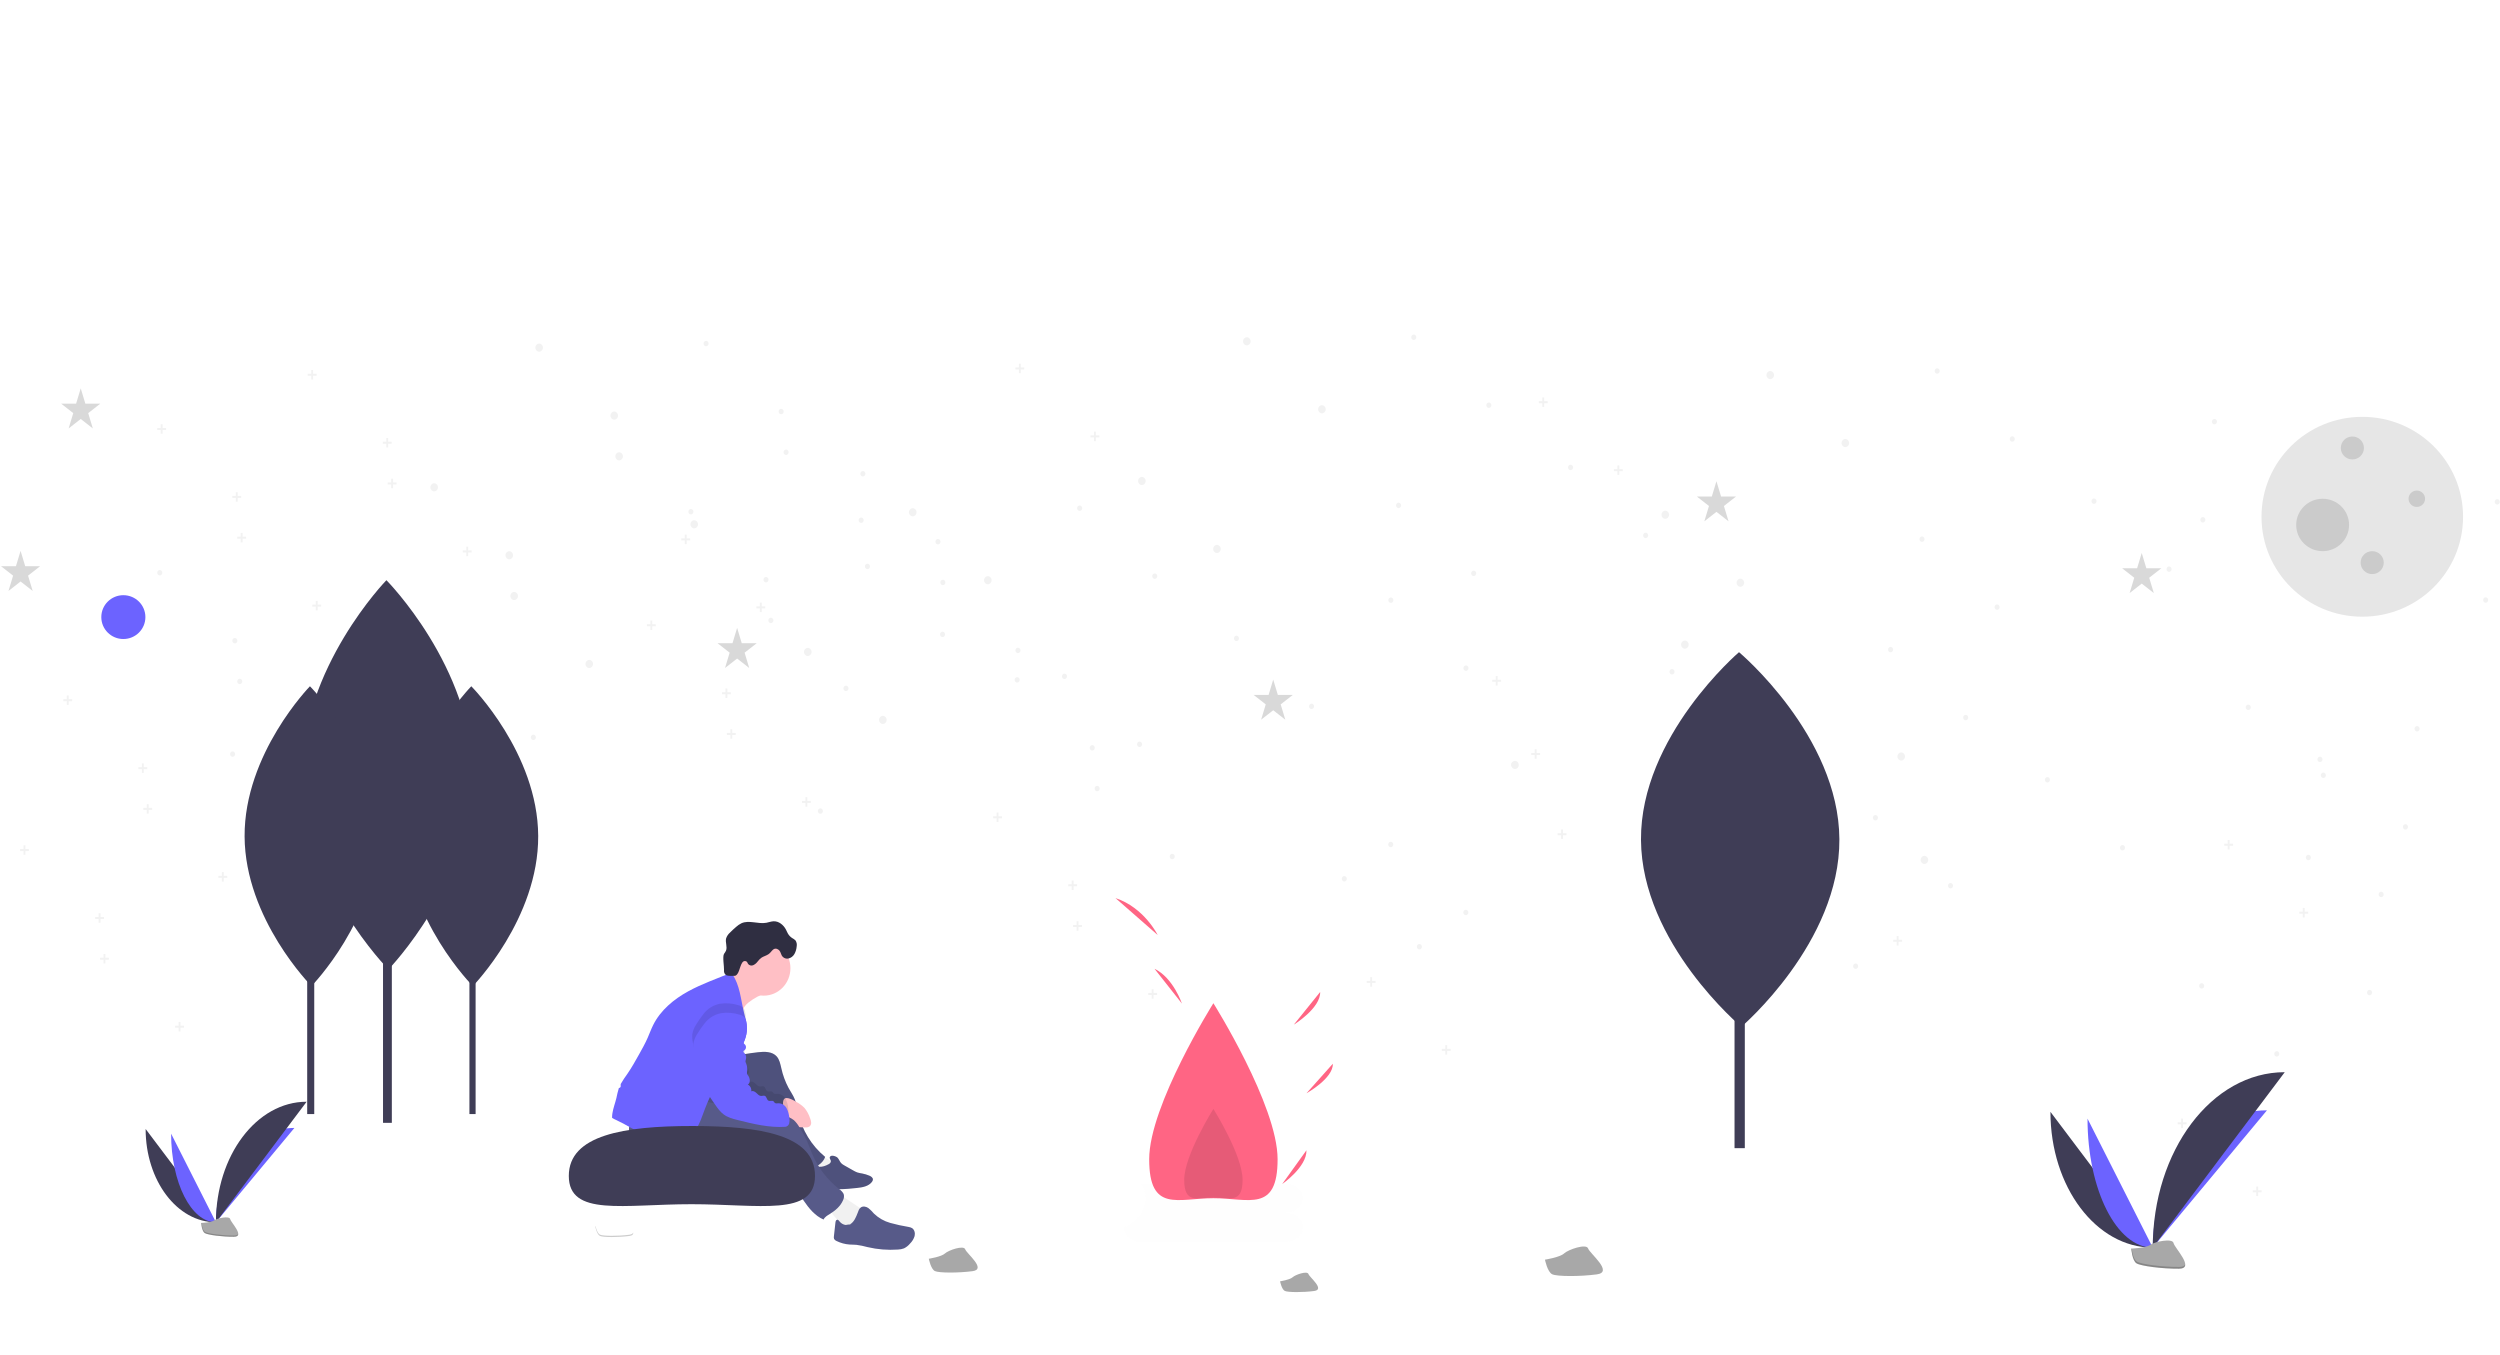 <svg width="2369" height="1284" viewBox="0 0 2369 1284" fill="none" xmlns="http://www.w3.org/2000/svg">
<g id="Frame 1">
<g id="starbig">
<path id="Star 1" d="M1206.5 644L1210.88 658.511H1225.05L1213.58 667.479L1217.96 681.989L1206.5 673.021L1195.04 681.989L1199.42 667.479L1187.95 658.511H1202.12L1206.5 644Z" fill="#D9D9D9"/>
<path id="Vector" d="M116.888 605.535C128.424 605.535 137.775 596.237 137.775 584.768C137.775 573.298 128.424 564 116.888 564C105.352 564 96 573.298 96 584.768C96 596.237 105.352 605.535 116.888 605.535Z" fill="#6C63FF"/>
<path id="Star 4" d="M2029.5 524L2033.88 538.511H2048.05L2036.58 547.479L2040.96 561.989L2029.5 553.021L2018.04 561.989L2022.42 547.479L2010.95 538.511H2025.12L2029.5 524Z" fill="#D9D9D9"/>
<path id="Star 2" d="M76.5 368L80.878 382.511H95.046L83.584 391.479L87.962 405.989L76.5 397.021L65.038 405.989L69.416 391.479L57.954 382.511H72.122L76.5 368Z" fill="#D9D9D9"/>
<path id="Star 3" d="M19.5 522L23.878 536.511H38.046L26.584 545.479L30.962 559.989L19.5 551.021L8.038 559.989L12.416 545.479L0.954 536.511H15.122L19.5 522Z" fill="#D9D9D9"/>
<path id="Star 5" d="M1626.5 456L1630.88 470.511H1645.05L1633.58 479.479L1637.96 493.989L1626.5 485.021L1615.04 493.989L1619.42 479.479L1607.95 470.511H1622.12L1626.5 456Z" fill="#D9D9D9"/>
<path id="Star 3_2" d="M698.5 595L702.878 609.511H717.046L705.584 618.479L709.962 632.989L698.5 624.021L687.038 632.989L691.416 618.479L679.954 609.511H694.122L698.5 595Z" fill="#D9D9D9"/>
</g>
<g id="shooting">
<path id="Vector_2" opacity="0.8" d="M899.923 546.255L932.893 507.657L965.864 469.058L984.476 447.269C985.506 446.063 983.917 444.182 982.887 445.388L949.917 483.986L916.946 522.585L898.334 544.374C897.304 545.58 898.893 547.461 899.923 546.255Z" fill="url(#paint0_linear_20_13)"/>
<path id="Vector_3" opacity="0.8" d="M1232.92 646.255L1265.89 607.657L1298.86 569.058L1317.48 547.269C1318.51 546.063 1316.92 544.182 1315.89 545.388L1282.92 583.986L1249.95 622.585L1231.33 644.374C1230.3 645.58 1231.89 647.461 1232.92 646.255Z" fill="url(#paint1_linear_20_13)"/>
<path id="Vector_4" opacity="0.8" d="M746.923 571.255L779.893 532.657L812.864 494.058L831.476 472.269C832.506 471.063 830.917 469.182 829.887 470.388L796.917 508.986L763.946 547.585L745.334 569.374C744.304 570.58 745.893 572.461 746.923 571.255Z" fill="url(#paint2_linear_20_13)"/>
</g>
<g id="fire">
<path id="Vector_5" opacity="0.1" d="M1218.03 1149.28C1222.43 1149.28 1226.65 1147.82 1229.76 1145.22C1232.87 1142.63 1234.62 1139.1 1234.62 1135.43C1234.62 1131.75 1232.87 1128.22 1229.76 1125.63C1226.65 1123.03 1222.43 1121.57 1218.03 1121.57H1081.59C1085.99 1128.92 1086.72 1137.43 1083.61 1145.22C1080.49 1153.02 1073.8 1159.47 1065 1163.14C1065 1166.82 1066.75 1170.34 1069.86 1172.94C1072.97 1175.54 1077.19 1177 1081.59 1177H1218.03C1222.43 1177 1226.65 1175.54 1229.76 1172.94C1232.87 1170.34 1234.62 1166.82 1234.62 1163.14C1234.62 1159.47 1232.87 1155.94 1229.76 1153.34C1226.65 1150.74 1222.43 1149.28 1218.03 1149.28Z" fill="#F2F2F2"/>
<path id="Vector_6" d="M1210.65 1098.47C1210.65 1149.49 1183.41 1135.43 1149.81 1135.43C1116.21 1135.43 1088.97 1149.49 1088.97 1098.47C1088.97 1047.44 1149.81 950.648 1149.81 950.648C1149.81 950.648 1210.65 1047.45 1210.65 1098.47Z" fill="#FF6584"/>
<path id="Vector_7" opacity="0.1" d="M1177.47 1117.99C1177.47 1141.19 1165.09 1134.79 1149.81 1134.79C1134.54 1134.79 1122.16 1141.19 1122.16 1117.99C1122.16 1094.8 1149.81 1050.8 1149.81 1050.8C1149.81 1050.8 1177.47 1094.8 1177.47 1117.99Z" fill="black"/>
<path id="Vector_8" d="M1226 971C1226 971 1251.5 955.35 1250.99 940L1226 971Z" fill="#FF6584"/>
<path id="Vector_9" d="M1097 886C1097 886 1084.32 860.052 1057 851L1097 886Z" fill="#FF6584"/>
<path id="Vector_10" d="M1120 951C1120 951 1111.76 926.534 1094 918L1120 951Z" fill="#FF6584"/>
<path id="Vector_11" d="M1215 1122C1215 1122 1238.46 1105.85 1237.99 1090L1215 1122Z" fill="#FF6584"/>
<path id="Vector_12" d="M1238 1036C1238 1036 1263.5 1021.86 1262.99 1008L1238 1036Z" fill="#FF6584"/>
</g>
<g id="MOON">
<path id="Vector_13" d="M2238.5 584.385C2291.24 584.385 2334 541.99 2334 489.693C2334 437.395 2291.24 395 2238.5 395C2185.76 395 2143 437.395 2143 489.693C2143 541.99 2185.76 584.385 2238.5 584.385Z" fill="#E6E6E6"/>
<path id="Vector_14" d="M2229.11 435.361C2235.16 435.361 2240.07 430.496 2240.07 424.494C2240.07 418.493 2235.16 413.628 2229.11 413.628C2223.05 413.628 2218.15 418.493 2218.15 424.494C2218.15 430.496 2223.05 435.361 2229.11 435.361Z" fill="#CBCBCB"/>
<path id="Vector_15" d="M2247.89 544.024C2253.95 544.024 2258.85 539.159 2258.85 533.158C2258.85 527.157 2253.95 522.292 2247.89 522.292C2241.84 522.292 2236.93 527.157 2236.93 533.158C2236.93 539.159 2241.84 544.024 2247.89 544.024Z" fill="#CBCBCB"/>
<path id="Vector_16" d="M2290.16 480.378C2294.49 480.378 2297.99 476.903 2297.99 472.617C2297.99 468.33 2294.49 464.855 2290.16 464.855C2285.84 464.855 2282.34 468.33 2282.34 472.617C2282.34 476.903 2285.84 480.378 2290.16 480.378Z" fill="#CBCBCB"/>
<path id="Vector_17" d="M2200.93 522.292C2214.76 522.292 2225.98 511.172 2225.98 497.454C2225.98 483.737 2214.76 472.617 2200.93 472.617C2187.09 472.617 2175.88 483.737 2175.88 497.454C2175.88 511.172 2187.09 522.292 2200.93 522.292Z" fill="#CBCBCB"/>
</g>
<g id="boy">
<path id="Vector_18" d="M717.94 944.346C714.836 945.978 711.885 947.901 709.126 950.092C706.355 952.3 704.233 955.255 702.997 958.629C701.444 954.889 700.175 951.031 699.202 947.09C697.014 940.016 694.425 933.08 691.448 926.318C696.334 924.403 700.57 921.062 703.636 916.704C709.63 922.843 715.794 929.247 718.777 937.39C719.29 938.793 720.786 940.289 721.133 941.545C721.624 943.323 719.25 943.605 717.94 944.346Z" fill="#FFBFC5"/>
<path id="Vector_19" d="M774.355 1094.03C780.904 1096.15 787.011 1099.52 792.365 1103.94C792.768 1104.2 793.06 1104.61 793.183 1105.08C793.319 1106.15 791.934 1106.58 790.929 1106.88C787.973 1107.75 786.084 1110.61 783.907 1112.85C781.73 1115.08 778.232 1116.84 775.692 1115.05C775.025 1114.53 774.443 1113.9 773.967 1113.18L763.238 1098.78C766.876 1096.68 770.701 1094.96 774.66 1093.62" fill="#F1F1F1"/>
<path id="Vector_20" d="M793.643 1097.02C795.063 1098.51 795.68 1100.66 797.074 1102.18C798.012 1103.1 799.082 1103.86 800.248 1104.44L808.457 1109.09C809.719 1109.86 811.047 1110.5 812.424 1111.02C813.971 1111.46 815.544 1111.8 817.135 1112.03C819.41 1112.47 821.636 1113.14 823.778 1114.05C825.387 1114.72 827.182 1115.89 827.174 1117.68C827.109 1118.56 826.762 1119.38 826.19 1120.03C822.953 1124.23 817.224 1125.16 812.047 1125.72C800.841 1126.94 789.373 1127.85 778.419 1125.14C776.28 1124.73 774.259 1123.83 772.508 1122.5C769.203 1119.69 768.545 1114.55 769.779 1110.32C770.128 1108.7 771.061 1107.28 772.389 1106.33C774.124 1105.31 776.286 1105.78 778.28 1105.62C780.401 1105.33 782.456 1104.65 784.354 1103.63C785.607 1103.05 787.049 1102.3 787.317 1100.77C787.566 1099.35 785.942 1097.93 786.284 1096.66C787.041 1093.84 792.334 1095.65 793.643 1097.02Z" fill="#575A89"/>
<path id="Vector_21" opacity="0.1" d="M793.643 1097.02C795.063 1098.51 795.68 1100.66 797.074 1102.18C798.012 1103.1 799.082 1103.86 800.248 1104.44L808.457 1109.09C809.719 1109.86 811.047 1110.5 812.424 1111.02C813.971 1111.46 815.544 1111.8 817.135 1112.03C819.41 1112.47 821.636 1113.14 823.778 1114.05C825.387 1114.72 827.182 1115.89 827.174 1117.68C827.109 1118.56 826.762 1119.38 826.19 1120.03C822.953 1124.23 817.224 1125.16 812.047 1125.72C800.841 1126.94 789.373 1127.85 778.419 1125.14C776.28 1124.73 774.259 1123.83 772.508 1122.5C769.203 1119.69 768.545 1114.55 769.779 1110.32C770.128 1108.7 771.061 1107.28 772.389 1106.33C774.124 1105.31 776.286 1105.78 778.28 1105.62C780.401 1105.33 782.456 1104.65 784.354 1103.63C785.607 1103.05 787.049 1102.3 787.317 1100.77C787.566 1099.35 785.942 1097.93 786.284 1096.66C787.041 1093.84 792.334 1095.65 793.643 1097.02Z" fill="black"/>
<path id="Vector_22" d="M812.689 1143.15C813.839 1143.93 814.988 1144.71 816.137 1145.49C817.194 1146.07 818.065 1146.95 818.643 1148.03C819.39 1149.84 818.379 1151.89 817.254 1153.48C813.88 1158.22 809.274 1161.89 803.964 1164.07C802.122 1164.86 800.177 1165.36 798.191 1165.55C797.737 1165.62 797.272 1165.56 796.849 1165.38C795.798 1164.81 795.949 1163.26 795.937 1162.04C795.9 1158.49 793.295 1155.61 790.954 1153C788.613 1150.4 786.226 1147.19 786.762 1143.68C787.248 1141.62 788.276 1139.73 789.734 1138.23C791.031 1136.55 792.553 1135.08 794.253 1133.84C796.688 1132.2 797.547 1133.09 799.839 1134.59C804.143 1137.41 808.426 1140.26 812.689 1143.15Z" fill="#F1F1F1"/>
<path id="Vector_23" d="M801.482 1160.44C802.42 1160.68 803.401 1160.69 804.344 1160.47C805.288 1160.25 806.169 1159.81 806.914 1159.18C808.394 1157.89 809.596 1156.3 810.441 1154.51C811.279 1152.92 812.009 1151.26 812.625 1149.57C813.346 1147.58 814.015 1145.38 815.713 1144.17C817.772 1142.71 820.673 1143.28 822.766 1144.69C824.74 1146.27 826.552 1148.06 828.175 1150.02C832.523 1154.19 837.794 1157.21 843.533 1158.81C849.246 1160.4 855.038 1161.67 860.883 1162.63C862.051 1162.79 863.182 1163.16 864.222 1163.73C866.571 1165.21 867.355 1168.5 866.701 1171.25C865.872 1173.96 864.384 1176.41 862.378 1178.37C860.799 1180.3 858.84 1181.86 856.632 1182.95C854.764 1183.65 852.798 1184.03 850.81 1184.08C841.184 1184.75 831.513 1183.98 822.107 1181.77C818.651 1180.8 815.135 1180.08 811.584 1179.61C809.419 1179.41 807.239 1179.47 805.071 1179.32C800.76 1179.02 796.545 1177.87 792.65 1175.95C791.701 1175.59 790.902 1174.91 790.385 1174.02C790.105 1173.2 790.047 1172.31 790.217 1171.46L791.655 1158.51C791.78 1157.38 792.145 1155.98 793.235 1155.8C794.272 1155.63 795.026 1156.73 795.678 1157.57C796.944 1159.13 798.678 1160.21 800.607 1160.65C802.536 1161.08 804.55 1160.84 806.333 1159.97" fill="#575A89"/>
<path id="Vector_24" d="M718.115 997.112C724.433 996.38 731.76 996.257 736.032 1001.1C738.651 1004.07 739.447 1008.23 740.353 1012.13C741.771 1018.68 744.075 1025 747.198 1030.89C749.208 1034.54 751.643 1037.96 753.185 1041.85C754.765 1045.83 755.347 1050.13 756.27 1054.33C759.974 1070.89 769.014 1085.68 781.922 1096.3C779.643 1102.68 773.052 1106.32 766.64 1107.95C765.281 1108.54 763.767 1108.65 762.343 1108.25C760.918 1107.85 759.666 1106.97 758.788 1105.75C755.787 1102.41 752.993 1098.89 750.422 1095.2C741.18 1082.51 731.797 1069.54 726.763 1054.55C724.996 1049.29 723.229 1043.15 718.259 1040.95C715.424 1039.7 712.183 1040.09 709.141 1040.62C702.343 1041.81 695.652 1043.57 689.139 1045.9C682.195 1048.39 674.245 1051.45 667.889 1047.64C664.086 1045.37 661.823 1041 660.988 1036.56C660.359 1032.07 660.353 1027.51 660.97 1023.03C661.012 1021 661.486 1019 662.358 1017.18C663.237 1015.82 664.365 1014.64 665.679 1013.72C671.355 1009.28 677.667 1005.79 684.389 1003.35C690.811 1001.02 697.713 1000.23 704.412 999.082C708.961 998.301 713.529 997.644 718.115 997.112Z" fill="#575A89"/>
<path id="Vector_25" opacity="0.1" d="M718.115 997.112C724.433 996.38 731.76 996.257 736.032 1001.1C738.651 1004.07 739.447 1008.23 740.353 1012.13C741.771 1018.68 744.075 1025 747.198 1030.89C749.208 1034.54 751.643 1037.96 753.185 1041.85C754.765 1045.83 755.347 1050.13 756.27 1054.33C759.974 1070.89 769.014 1085.68 781.922 1096.3C779.643 1102.68 773.052 1106.32 766.64 1107.95C765.281 1108.54 763.767 1108.65 762.343 1108.25C760.918 1107.85 759.666 1106.97 758.788 1105.75C755.787 1102.41 752.993 1098.89 750.422 1095.2C741.18 1082.51 731.797 1069.54 726.763 1054.55C724.996 1049.29 723.229 1043.15 718.259 1040.95C715.424 1039.7 712.183 1040.09 709.141 1040.62C702.343 1041.81 695.652 1043.57 689.139 1045.9C682.195 1048.39 674.245 1051.45 667.889 1047.64C664.086 1045.37 661.823 1041 660.988 1036.56C660.359 1032.07 660.353 1027.51 660.97 1023.03C661.012 1021 661.486 1019 662.358 1017.18C663.237 1015.82 664.365 1014.64 665.679 1013.72C671.355 1009.28 677.667 1005.79 684.389 1003.35C690.811 1001.02 697.713 1000.23 704.412 999.082C708.961 998.301 713.529 997.644 718.115 997.112Z" fill="black"/>
<path id="Vector_26" d="M754.281 1043.98C757.211 1045.5 759.903 1047.47 762.264 1049.81C764.701 1052.77 766.552 1056.18 767.713 1059.87C768.233 1061.1 768.552 1062.41 768.657 1063.74C768.704 1064.41 768.603 1065.09 768.361 1065.71C768.118 1066.33 767.742 1066.89 767.259 1067.34C766.089 1068.11 764.701 1068.46 763.317 1068.33C761.485 1068.35 759.653 1068.3 757.823 1068.19C756.711 1068.18 755.609 1067.96 754.571 1067.55C753.619 1067.05 752.761 1066.38 752.036 1065.58C748.816 1062.5 746.179 1058.84 744.257 1054.77C742.931 1051.76 740.748 1044.83 742.835 1041.7C744.986 1038.47 752.007 1042.65 754.281 1043.98Z" fill="#FFBFC5"/>
<path id="Vector_27" d="M665.705 1042.9C675.048 1045.98 684.994 1046.34 694.763 1047.27C711.194 1048.85 727.425 1052.15 743.205 1057.12C746.5 1057.95 749.604 1059.44 752.338 1061.5C754.45 1063.51 756.238 1065.85 757.637 1068.43C760.204 1072.46 762.528 1076.64 764.598 1080.95C766.372 1084.86 767.725 1088.94 769.376 1092.9C774.923 1106.15 783.694 1117.71 794.845 1126.46C796.882 1128.06 799.151 1129.79 799.675 1132.37C799.91 1134.03 799.647 1135.72 798.921 1137.22C796.512 1142.99 791.511 1147.19 786.266 1150.41C784.009 1151.79 781.528 1153.19 780.418 1155.64C772.444 1152.25 766.517 1145.03 761.582 1137.75C756.648 1130.47 752.271 1122.65 745.947 1116.61C743.162 1113.95 739.996 1111.63 737.806 1108.44C734.462 1103.56 733.557 1096.89 729.055 1093.13C724.521 1089.34 718.017 1089.86 712.203 1090.44C682.422 1093.44 652.413 1093.11 622.702 1089.45C616.525 1088.68 610.179 1087.71 604.829 1084.45C599.478 1081.18 595.312 1075.06 596.071 1068.71C596.781 1062.76 601.595 1058.05 606.96 1055.72C612.326 1053.39 618.257 1052.97 624.043 1052.3C638.243 1050.88 652.229 1047.72 665.705 1042.9Z" fill="#575A89"/>
<path id="Vector_28" d="M580.273 1055.25C581.006 1050.21 582.909 1045.43 584.104 1040.49C584.703 1037.37 585.46 1034.3 586.374 1031.26C586.404 1031.18 586.438 1031.1 586.469 1031.01C586.773 1030.98 587.067 1030.89 587.332 1030.73C587.596 1030.58 587.824 1030.37 588 1030.11C588.162 1029.67 588.207 1029.19 588.129 1028.72C588.105 1028.23 588.12 1027.74 588.172 1027.24C590.126 1023.87 592.261 1020.62 594.568 1017.49C598.614 1011.59 602.118 1005.33 605.616 999.071C608.484 993.942 611.356 988.803 613.73 983.413C615.51 979.372 617.007 975.196 618.975 971.248C625.98 957.194 638.571 946.844 652.114 939.405C665.104 932.27 679.148 927.46 692.807 921.786C693.158 922.142 693.477 922.528 693.76 922.943C701.14 933.319 701.935 946.957 704.972 959.429C706.198 964.464 707.837 969.482 707.834 974.674C707.83 982.336 704.27 989.465 700.732 996.208C697.569 1002.65 693.836 1008.78 689.578 1014.52C687.488 1017.18 685.186 1019.66 683.085 1022.31C674.475 1033.17 669.503 1046.52 664.67 1059.63C661.872 1067.21 657.299 1073.94 654.223 1081.41C653.041 1084.28 652.358 1087.38 650.874 1090.1C649.389 1092.82 646.805 1095.21 643.774 1095.22C642.887 1095.2 642.007 1095.06 641.155 1094.8C630.183 1091.9 620.994 1084.43 611.876 1077.51C610.248 1076.28 608.611 1075.05 606.904 1073.94C605.179 1072.82 603.388 1071.81 601.598 1070.8C600.241 1070.03 598.885 1069.27 597.528 1068.5C593.082 1066 588.63 1063.49 583.998 1061.37C582.605 1060.79 581.268 1060.09 580.001 1059.26C579.988 1057.92 580.078 1056.58 580.273 1055.25Z" fill="#6C63FF"/>
<path id="Vector_29" d="M723.727 943.485C737.689 943.485 749.008 931.841 749.008 917.478C749.008 903.115 737.689 891.471 723.727 891.471C709.765 891.471 698.446 903.115 698.446 917.478C698.446 931.841 709.765 943.485 723.727 943.485Z" fill="#FFBFC5"/>
<path id="Vector_30" d="M740.733 905.31C741.344 906.409 742.27 907.287 743.384 907.826C744.498 908.365 745.746 908.537 746.959 908.32C748.165 908.071 749.306 907.563 750.307 906.828C751.308 906.093 752.147 905.149 752.769 904.057C753.998 901.861 754.734 899.41 754.922 896.884C755.118 895.914 755.127 894.913 754.946 893.94C754.765 892.967 754.399 892.04 753.868 891.213C752.926 890.273 751.843 889.494 750.662 888.906C749.033 887.859 747.666 886.435 746.669 884.746C745.961 883.544 745.454 882.23 744.817 880.987C742.518 876.493 738.044 872.84 733.11 873.005C730.741 873.085 728.482 874.012 726.147 874.433C718.309 875.847 709.79 871.581 702.519 874.908C700.73 875.803 699.067 876.944 697.575 878.299C695.529 880.036 693.561 881.866 691.673 883.788C690.033 885.226 688.792 887.084 688.076 889.174C687.088 892.99 689.437 897.253 687.942 900.89C687.431 901.932 686.82 902.918 686.119 903.835C684.47 906.324 686.262 916.039 686.08 919.046C685.869 920.518 686.233 922.015 687.091 923.213C688.284 924.58 690.29 924.699 692.075 924.722L695.358 924.762C695.848 924.797 696.34 924.745 696.814 924.608C697.458 924.313 698.024 923.864 698.465 923.298C701.195 920.339 701.786 910.663 705.752 910.698C706.354 910.664 706.951 910.823 707.462 911.154C708.18 911.696 708.392 912.691 708.901 913.444C709.483 914.151 710.271 914.646 711.148 914.857C712.025 915.067 712.944 914.982 713.771 914.613C715.409 913.835 716.833 912.651 717.917 911.167C718.997 909.686 720.307 908.399 721.794 907.357C723.907 906.089 726.295 905.537 728.351 904.105C730.07 902.907 731.048 901.17 732.59 899.847C733.207 899.3 733.982 898.978 734.795 898.931C735.608 898.885 736.413 899.115 737.085 899.588C739.517 900.894 739.624 903.035 740.733 905.31Z" fill="#2F2E41"/>
<path id="Vector_31" opacity="0.1" d="M682.321 951.131C688.225 950.268 694.242 950.765 699.937 952.586C701.838 953.033 703.555 954.081 704.847 955.583C705.581 956.721 706.059 958.013 706.246 959.365C707.407 965.585 706.662 972.022 704.114 977.787C703.932 978.075 703.811 978.399 703.761 978.739C703.71 979.078 703.73 979.425 703.819 979.756C704.076 980.157 704.411 980.499 704.803 980.759C705.158 981.11 705.436 981.534 705.62 982.004C705.804 982.474 705.888 982.979 705.868 983.485C705.848 983.991 705.724 984.487 705.504 984.94C705.285 985.393 704.974 985.793 704.592 986.113C704.121 986.467 703.502 986.775 703.41 987.368C703.31 988.014 703.9 988.521 704.359 988.973C705.032 989.651 705.529 990.493 705.803 991.42C706.077 992.348 706.12 993.331 705.927 994.28C705.679 995.043 705.509 995.832 705.42 996.631C705.515 997.61 705.795 998.56 706.244 999.427C707.013 1001.39 707.275 1003.51 707.006 1005.61C706.762 1006.6 706.738 1007.63 706.937 1008.63C707.214 1009.29 707.59 1009.9 708.053 1010.45C709.87 1012.97 710.269 1017.18 707.633 1018.77C708.761 1019.36 709.68 1020.3 710.263 1021.46C710.845 1022.62 711.061 1023.94 710.881 1025.23C712.455 1024.36 714.363 1025.47 715.674 1026.71C716.985 1027.96 718.325 1029.48 720.107 1029.57C721.35 1029.64 722.659 1028.97 723.792 1029.5C725.516 1030.3 725.458 1033.18 727.153 1034.04C728.64 1034.8 730.711 1033.56 731.979 1034.66C732.42 1035.05 732.644 1035.64 733.07 1036.04C734.032 1036.95 735.534 1036.56 736.838 1036.51C738.383 1036.55 739.89 1037.01 741.21 1037.84C742.529 1038.67 743.615 1039.84 744.36 1041.23C745.815 1044.04 746.693 1047.12 746.939 1050.29C747.272 1052.02 747.239 1053.79 746.842 1055.5C746.629 1056.35 746.177 1057.12 745.542 1057.71C744.908 1058.3 744.12 1058.68 743.276 1058.81C727.761 1059.84 712.451 1056.01 697.345 1052.23C692.908 1051.12 688.395 1049.82 684.694 1047.07C681.332 1044.56 678.86 1041.03 676.449 1037.55C672.003 1031.15 667.529 1024.69 664.347 1017.54C660.252 1008.33 658.426 998.248 656.636 988.288C656.019 985.618 655.8 982.867 655.986 980.129C656.522 976.926 657.713 973.877 659.478 971.182C661.612 967.609 663.974 964.184 666.546 960.93C670.455 955.781 676.071 952.293 682.321 951.131Z" fill="black"/>
<path id="Vector_32" d="M683.344 960.079C689.248 959.216 695.265 959.713 700.96 961.534C702.861 961.98 704.578 963.028 705.869 964.53C706.604 965.668 707.082 966.961 707.269 968.313C708.43 974.532 707.685 980.969 705.137 986.734C704.955 987.022 704.834 987.347 704.784 987.686C704.733 988.026 704.753 988.373 704.842 988.704C705.099 989.105 705.434 989.446 705.826 989.707C706.181 990.058 706.459 990.482 706.643 990.952C706.827 991.422 706.911 991.926 706.891 992.432C706.871 992.938 706.747 993.434 706.527 993.887C706.308 994.34 705.997 994.74 705.615 995.061C705.144 995.415 704.525 995.723 704.433 996.315C704.332 996.962 704.923 997.468 705.382 997.921C706.055 998.599 706.552 999.44 706.826 1000.37C707.1 1001.3 707.143 1002.28 706.95 1003.23C706.702 1003.99 706.532 1004.78 706.442 1005.58C706.538 1006.56 706.818 1007.51 707.267 1008.37C708.036 1010.33 708.298 1012.46 708.029 1014.55C707.785 1015.54 707.761 1016.58 707.959 1017.58C708.237 1018.24 708.613 1018.85 709.076 1019.39C710.893 1021.91 711.292 1026.13 708.656 1027.71C709.784 1028.31 710.703 1029.25 711.285 1030.41C711.868 1031.57 712.084 1032.89 711.904 1034.18C713.478 1033.31 715.386 1034.42 716.697 1035.66C718.008 1036.91 719.348 1038.43 721.13 1038.52C722.373 1038.59 723.682 1037.92 724.815 1038.45C726.539 1039.25 726.48 1042.12 728.176 1042.99C729.663 1043.74 731.734 1042.51 733.002 1043.61C733.443 1043.99 733.667 1044.59 734.093 1044.99C735.055 1045.89 736.557 1045.51 737.861 1045.46C739.406 1045.5 740.913 1045.96 742.232 1046.79C743.552 1047.62 744.638 1048.79 745.383 1050.18C746.838 1052.99 747.716 1056.07 747.962 1059.24C748.295 1060.96 748.262 1062.74 747.865 1064.45C747.652 1065.3 747.2 1066.07 746.565 1066.66C745.931 1067.24 745.143 1067.63 744.299 1067.76C728.784 1068.79 713.474 1064.96 698.368 1061.18C693.931 1060.07 689.418 1058.77 685.717 1056.01C682.355 1053.51 679.883 1049.97 677.472 1046.5C673.026 1040.1 668.552 1033.64 665.37 1026.48C661.275 1017.27 659.449 1007.2 657.659 997.236C657.042 994.565 656.823 991.814 657.009 989.076C657.545 985.874 658.736 982.825 660.501 980.13C662.635 976.557 664.997 973.132 667.569 969.878C671.478 964.729 677.094 961.24 683.344 960.079Z" fill="#6C63FF"/>
<path id="Vector_33" d="M772.295 1114.28C772.295 1153.11 719.68 1141.1 655.257 1141.1C590.834 1141.1 539 1153.11 539 1114.28C539 1075.45 591.609 1067 656.031 1067C720.454 1067 772.295 1075.45 772.295 1114.28Z" fill="#3F3D56"/>
</g>
<g id="micell">
<path id="Vector_34" d="M27.388 804.546H24.081V801H22.307V804.546H19V806.449H22.307V809.995H24.081V806.449H27.388V804.546Z" fill="#F2F2F2"/>
<path id="Vector_35" d="M98.54 868.954H95.233V865.408H93.459V868.954H90.152V870.857H93.459V874.403H95.233V870.857H98.54V868.954Z" fill="#F2F2F2"/>
<path id="Vector_36" d="M103.178 907.546H99.871V904H98.097V907.546H94.79V909.449H98.097V912.995H99.871V909.449H103.178V907.546Z" fill="#F2F2F2"/>
<path id="Vector_37" d="M174.33 971.954H171.023V968.408H169.249V971.954H165.942V973.857H169.249V977.403H171.023V973.857H174.33V971.954Z" fill="#F2F2F2"/>
<path id="Vector_38" d="M68.388 662.546H65.081V659H63.307V662.546H60V664.449H63.307V667.995H65.081V664.449H68.388V662.546Z" fill="#F2F2F2"/>
<path id="Vector_39" d="M139.54 726.954H136.233V723.408H134.459V726.954H131.152V728.857H134.459V732.403H136.233V728.857H139.54V726.954Z" fill="#F2F2F2"/>
<path id="Vector_40" d="M144.178 765.546H140.871V762H139.097V765.546H135.79V767.449H139.097V770.995H140.871V767.449H144.178V765.546Z" fill="#F2F2F2"/>
<path id="Vector_41" d="M215.33 829.954H212.023V826.408H210.249V829.954H206.942V831.857H210.249V835.403H212.023V831.857H215.33V829.954Z" fill="#F2F2F2"/>
<path id="Vector_42" d="M2279.4 786.14C2280.72 786.14 2281.79 784.989 2281.79 783.57C2281.79 782.151 2280.72 781 2279.4 781C2278.07 781 2277 782.151 2277 783.57C2277 784.989 2278.07 786.14 2279.4 786.14Z" fill="#F2F2F2"/>
<path id="Vector_43" d="M2290.4 693.14C2291.72 693.14 2292.79 691.989 2292.79 690.57C2292.79 689.151 2291.72 688 2290.4 688C2289.07 688 2288 689.151 2288 690.57C2288 691.989 2289.07 693.14 2290.4 693.14Z" fill="#F2F2F2"/>
<path id="Vector_44" d="M2187.4 815.14C2188.72 815.14 2189.79 813.989 2189.79 812.57C2189.79 811.151 2188.72 810 2187.4 810C2186.07 810 2185 811.151 2185 812.57C2185 813.989 2186.07 815.14 2187.4 815.14Z" fill="#F2F2F2"/>
<path id="Vector_45" d="M2198.4 722.14C2199.72 722.14 2200.79 720.989 2200.79 719.57C2200.79 718.151 2199.72 717 2198.4 717C2197.07 717 2196 718.151 2196 719.57C2196 720.989 2197.07 722.14 2198.4 722.14Z" fill="#F2F2F2"/>
<path id="Vector_46" d="M2355.4 571.14C2356.72 571.14 2357.79 569.989 2357.79 568.57C2357.79 567.151 2356.72 566 2355.4 566C2354.07 566 2353 567.151 2353 568.57C2353 569.989 2354.07 571.14 2355.4 571.14Z" fill="#F2F2F2"/>
<path id="Vector_47" d="M2366.4 478.14C2367.72 478.14 2368.79 476.989 2368.79 475.57C2368.79 474.151 2367.72 473 2366.4 473C2365.07 473 2364 474.151 2364 475.57C2364 476.989 2365.07 478.14 2366.4 478.14Z" fill="#F2F2F2"/>
<path id="Vector_48" d="M2245.4 943.14C2246.72 943.14 2247.79 941.989 2247.79 940.57C2247.79 939.151 2246.72 938 2245.4 938C2244.07 938 2243 939.151 2243 940.57C2243 941.989 2244.07 943.14 2245.4 943.14Z" fill="#F2F2F2"/>
<path id="Vector_49" d="M2256.4 850.14C2257.72 850.14 2258.79 848.989 2258.79 847.57C2258.79 846.151 2257.72 845 2256.4 845C2255.07 845 2254 846.151 2254 847.57C2254 848.989 2255.07 850.14 2256.4 850.14Z" fill="#F2F2F2"/>
<path id="Vector_50" d="M2087.4 495.14C2088.72 495.14 2089.79 493.989 2089.79 492.57C2089.79 491.151 2088.72 490 2087.4 490C2086.07 490 2085 491.151 2085 492.57C2085 493.989 2086.07 495.14 2087.4 495.14Z" fill="#F2F2F2"/>
<path id="Vector_51" d="M2098.4 402.14C2099.72 402.14 2100.79 400.989 2100.79 399.57C2100.79 398.151 2099.72 397 2098.4 397C2097.07 397 2096 398.151 2096 399.57C2096 400.989 2097.07 402.14 2098.4 402.14Z" fill="#F2F2F2"/>
<path id="Vector_52" d="M621.388 591.546H618.081V588H616.307V591.546H613V593.449H616.307V596.995H618.081V593.449H621.388V591.546Z" fill="#F2F2F2"/>
<path id="Vector_53" d="M692.54 655.954H689.233V652.408H687.459V655.954H684.152V657.857H687.459V661.403H689.233V657.857H692.54V655.954Z" fill="#F2F2F2"/>
<path id="Vector_54" d="M697.178 694.546H693.871V691H692.097V694.546H688.79V696.449H692.097V699.995H693.871V696.449H697.178V694.546Z" fill="#F2F2F2"/>
<path id="Vector_55" d="M768.33 758.954H765.023V755.408H763.249V758.954H759.942V760.857H763.249V764.403H765.023V760.857H768.33V758.954Z" fill="#F2F2F2"/>
<path id="Vector_56" d="M1434.4 727.14C1435.72 727.14 1436.79 725.989 1436.79 724.57C1436.79 723.151 1435.72 722 1434.4 722C1433.07 722 1432 723.151 1432 724.57C1432 725.989 1433.07 727.14 1434.4 727.14Z" fill="#F2F2F2"/>
</g>
<g id="starsmall">
<path id="Vector_57" d="M510.895 333.28C512.88 333.28 514.49 331.554 514.49 329.425C514.49 327.296 512.88 325.57 510.895 325.57C508.909 325.57 507.3 327.296 507.3 329.425C507.3 331.554 508.909 333.28 510.895 333.28Z" fill="#F2F2F2"/>
<path id="Vector_58" d="M411.433 465.63C413.419 465.63 415.028 463.904 415.028 461.775C415.028 459.646 413.419 457.92 411.433 457.92C409.448 457.92 407.839 459.646 407.839 461.775C407.839 463.904 409.448 465.63 411.433 465.63Z" fill="#F2F2F2"/>
<path id="Vector_59" d="M654.694 487.474C656.017 487.474 657.09 486.324 657.09 484.904C657.09 483.485 656.017 482.334 654.694 482.334C653.37 482.334 652.297 483.485 652.297 484.904C652.297 486.324 653.37 487.474 654.694 487.474Z" fill="#F2F2F2"/>
<path id="Vector_60" d="M151.397 545.297C152.72 545.297 153.793 544.146 153.793 542.727C153.793 541.308 152.72 540.157 151.397 540.157C150.073 540.157 149 541.308 149 542.727C149 544.146 150.073 545.297 151.397 545.297Z" fill="#F2F2F2"/>
<path id="Vector_61" d="M669.074 328.14C670.397 328.14 671.47 326.989 671.47 325.57C671.47 324.151 670.397 323 669.074 323C667.75 323 666.677 324.151 666.677 325.57C666.677 326.989 667.75 328.14 669.074 328.14Z" fill="#F2F2F2"/>
<path id="Vector_62" d="M817.666 451.495C818.99 451.495 820.063 450.345 820.063 448.925C820.063 447.506 818.99 446.356 817.666 446.356C816.342 446.356 815.269 447.506 815.269 448.925C815.269 450.345 816.342 451.495 817.666 451.495Z" fill="#F2F2F2"/>
<path id="Vector_63" d="M963.862 646.808C965.185 646.808 966.259 645.658 966.259 644.238C966.259 642.819 965.185 641.669 963.862 641.669C962.538 641.669 961.465 642.819 961.465 644.238C961.465 645.658 962.538 646.808 963.862 646.808Z" fill="#F2F2F2"/>
<path id="Vector_64" d="M299.989 354.173H296.682V350.626H294.908V354.173H291.601V356.076H294.908V359.621H296.682V356.076H299.989V354.173Z" fill="#F2F2F2"/>
<path id="Vector_65" d="M949.482 773.514H946.175V769.967H944.401V773.514H941.094V775.417H944.401V778.962H946.175V775.417H949.482V773.514Z" fill="#F2F2F2"/>
<path id="Vector_66" d="M582.046 397.688C584.032 397.688 585.641 395.962 585.641 393.833C585.641 391.704 584.032 389.978 582.046 389.978C580.061 389.978 578.451 391.704 578.451 393.833C578.451 395.962 580.061 397.688 582.046 397.688Z" fill="#F2F2F2"/>
<path id="Vector_67" d="M482.585 530.038C484.571 530.038 486.18 528.312 486.18 526.183C486.18 524.054 484.571 522.328 482.585 522.328C480.6 522.328 478.99 524.054 478.99 526.183C478.99 528.312 480.6 530.038 482.585 530.038Z" fill="#F2F2F2"/>
<path id="Vector_68" d="M725.846 551.882C727.169 551.882 728.242 550.731 728.242 549.312C728.242 547.893 727.169 546.742 725.846 546.742C724.522 546.742 723.449 547.893 723.449 549.312C723.449 550.731 724.522 551.882 725.846 551.882Z" fill="#F2F2F2"/>
<path id="Vector_69" d="M222.548 609.705C223.872 609.705 224.945 608.554 224.945 607.135C224.945 605.716 223.872 604.565 222.548 604.565C221.225 604.565 220.152 605.716 220.152 607.135C220.152 608.554 221.225 609.705 222.548 609.705Z" fill="#F2F2F2"/>
<path id="Vector_70" d="M740.225 392.548C741.549 392.548 742.622 391.397 742.622 389.978C742.622 388.558 741.549 387.408 740.225 387.408C738.902 387.408 737.829 388.558 737.829 389.978C737.829 391.397 738.902 392.548 740.225 392.548Z" fill="#F2F2F2"/>
<path id="Vector_71" d="M888.818 515.903C890.142 515.903 891.215 514.753 891.215 513.333C891.215 511.914 890.142 510.763 888.818 510.763C887.494 510.763 886.421 511.914 886.421 513.333C886.421 514.753 887.494 515.903 888.818 515.903Z" fill="#F2F2F2"/>
<path id="Vector_72" d="M1035.01 711.216C1036.34 711.216 1037.41 710.066 1037.41 708.646C1037.41 707.227 1036.34 706.076 1035.01 706.076C1033.69 706.076 1032.62 707.227 1032.62 708.646C1032.62 710.066 1033.69 711.216 1035.01 711.216Z" fill="#F2F2F2"/>
<path id="Vector_73" d="M371.141 418.58H367.834V415.034H366.06V418.58H362.753V420.483H366.06V424.029H367.834V420.483H371.141V418.58Z" fill="#F2F2F2"/>
<path id="Vector_74" d="M1020.63 837.921H1017.33V834.375H1015.55V837.921H1012.25V839.824H1015.55V843.37H1017.33V839.824H1020.63V837.921Z" fill="#F2F2F2"/>
<path id="Vector_75" d="M1181.49 327.28C1183.48 327.28 1185.09 325.554 1185.09 323.425C1185.09 321.296 1183.48 319.57 1181.49 319.57C1179.51 319.57 1177.9 321.296 1177.9 323.425C1177.9 325.554 1179.51 327.28 1181.49 327.28Z" fill="#F2F2F2"/>
<path id="Vector_76" d="M1082.03 459.63C1084.02 459.63 1085.63 457.904 1085.63 455.775C1085.63 453.646 1084.02 451.92 1082.03 451.92C1080.05 451.92 1078.44 453.646 1078.44 455.775C1078.44 457.904 1080.05 459.63 1082.03 459.63Z" fill="#F2F2F2"/>
<path id="Vector_77" d="M1325.29 481.474C1326.61 481.474 1327.69 480.324 1327.69 478.904C1327.69 477.485 1326.61 476.334 1325.29 476.334C1323.97 476.334 1322.89 477.485 1322.89 478.904C1322.89 480.324 1323.97 481.474 1325.29 481.474Z" fill="#F2F2F2"/>
<path id="Vector_78" d="M821.994 539.297C823.317 539.297 824.39 538.146 824.39 536.727C824.39 535.308 823.317 534.157 821.994 534.157C820.67 534.157 819.597 535.308 819.597 536.727C819.597 538.146 820.67 539.297 821.994 539.297Z" fill="#F2F2F2"/>
<path id="Vector_79" d="M1339.67 322.14C1340.99 322.14 1342.07 320.989 1342.07 319.57C1342.07 318.151 1340.99 317 1339.67 317C1338.35 317 1337.27 318.151 1337.27 319.57C1337.27 320.989 1338.35 322.14 1339.67 322.14Z" fill="#F2F2F2"/>
<path id="Vector_80" d="M1488.26 445.495C1489.59 445.495 1490.66 444.345 1490.66 442.925C1490.66 441.506 1489.59 440.356 1488.26 440.356C1486.94 440.356 1485.87 441.506 1485.87 442.925C1485.87 444.345 1486.94 445.495 1488.26 445.495Z" fill="#F2F2F2"/>
<path id="Vector_81" d="M1584.4 639.14C1585.72 639.14 1586.79 637.989 1586.79 636.57C1586.79 635.151 1585.72 634 1584.4 634C1583.07 634 1582 635.151 1582 636.57C1582 637.989 1583.07 639.14 1584.4 639.14Z" fill="#F2F2F2"/>
<path id="Vector_82" d="M970.586 348.173H967.279V344.626H965.505V348.173H962.198V350.076H965.505V353.621H967.279V350.076H970.586V348.173Z" fill="#F2F2F2"/>
<path id="Vector_83" d="M1484.39 789.546H1481.08V786H1479.31V789.546H1476V791.449H1479.31V794.995H1481.08V791.449H1484.39V789.546Z" fill="#F2F2F2"/>
<path id="Vector_84" d="M1252.64 391.688C1254.63 391.688 1256.24 389.962 1256.24 387.833C1256.24 385.704 1254.63 383.978 1252.64 383.978C1250.66 383.978 1249.05 385.704 1249.05 387.833C1249.05 389.962 1250.66 391.688 1252.64 391.688Z" fill="#F2F2F2"/>
<path id="Vector_85" d="M1153.18 524.038C1155.17 524.038 1156.78 522.312 1156.78 520.183C1156.78 518.054 1155.17 516.328 1153.18 516.328C1151.2 516.328 1149.59 518.054 1149.59 520.183C1149.59 522.312 1151.2 524.038 1153.18 524.038Z" fill="#F2F2F2"/>
<path id="Vector_86" d="M1396.44 545.882C1397.77 545.882 1398.84 544.731 1398.84 543.312C1398.84 541.893 1397.77 540.742 1396.44 540.742C1395.12 540.742 1394.05 541.893 1394.05 543.312C1394.05 544.731 1395.12 545.882 1396.44 545.882Z" fill="#F2F2F2"/>
<path id="Vector_87" d="M893.146 603.705C894.469 603.705 895.542 602.554 895.542 601.135C895.542 599.716 894.469 598.565 893.146 598.565C891.822 598.565 890.749 599.716 890.749 601.135C890.749 602.554 891.822 603.705 893.146 603.705Z" fill="#F2F2F2"/>
<path id="Vector_88" d="M1410.82 386.548C1412.15 386.548 1413.22 385.397 1413.22 383.978C1413.22 382.558 1412.15 381.408 1410.82 381.408C1409.5 381.408 1408.43 382.558 1408.43 383.978C1408.43 385.397 1409.5 386.548 1410.82 386.548Z" fill="#F2F2F2"/>
<path id="Vector_89" d="M1559.42 509.903C1560.74 509.903 1561.81 508.753 1561.81 507.333C1561.81 505.914 1560.74 504.763 1559.42 504.763C1558.09 504.763 1557.02 505.914 1557.02 507.333C1557.02 508.753 1558.09 509.903 1559.42 509.903Z" fill="#F2F2F2"/>
<path id="Vector_90" d="M1758.4 918.14C1759.72 918.14 1760.79 916.989 1760.79 915.57C1760.79 914.151 1759.72 913 1758.4 913C1757.07 913 1756 914.151 1756 915.57C1756 916.989 1757.07 918.14 1758.4 918.14Z" fill="#F2F2F2"/>
<path id="Vector_91" d="M1041.74 412.58H1038.43V409.034H1036.66V412.58H1033.35V414.483H1036.66V418.029H1038.43V414.483H1041.74V412.58Z" fill="#F2F2F2"/>
<path id="Vector_92" d="M1802.39 890.546H1799.08V887H1797.31V890.546H1794V892.449H1797.31V895.995H1799.08V892.449H1802.39V890.546Z" fill="#F2F2F2"/>
<path id="Vector_93" d="M1677.48 359.28C1679.47 359.28 1681.08 357.554 1681.08 355.425C1681.08 353.296 1679.47 351.57 1677.48 351.57C1675.5 351.57 1673.89 353.296 1673.89 355.425C1673.89 357.554 1675.5 359.28 1677.48 359.28Z" fill="#F2F2F2"/>
<path id="Vector_94" d="M1578.02 491.63C1580.01 491.63 1581.62 489.904 1581.62 487.775C1581.62 485.646 1580.01 483.92 1578.02 483.92C1576.04 483.92 1574.43 485.646 1574.43 487.775C1574.43 489.904 1576.04 491.63 1578.02 491.63Z" fill="#F2F2F2"/>
<path id="Vector_95" d="M1821.28 513.474C1822.61 513.474 1823.68 512.324 1823.68 510.904C1823.68 509.485 1822.61 508.334 1821.28 508.334C1819.96 508.334 1818.89 509.485 1818.89 510.904C1818.89 512.324 1819.96 513.474 1821.28 513.474Z" fill="#F2F2F2"/>
<path id="Vector_96" d="M1317.99 571.297C1319.31 571.297 1320.38 570.146 1320.38 568.727C1320.38 567.308 1319.31 566.157 1317.99 566.157C1316.66 566.157 1315.59 567.308 1315.59 568.727C1315.59 570.146 1316.66 571.297 1317.99 571.297Z" fill="#F2F2F2"/>
<path id="Vector_97" d="M1835.66 354.14C1836.99 354.14 1838.06 352.989 1838.06 351.57C1838.06 350.151 1836.99 349 1835.66 349C1834.34 349 1833.27 350.151 1833.27 351.57C1833.27 352.989 1834.34 354.14 1835.66 354.14Z" fill="#F2F2F2"/>
<path id="Vector_98" d="M1984.26 477.495C1985.58 477.495 1986.65 476.345 1986.65 474.925C1986.65 473.506 1985.58 472.356 1984.26 472.356C1982.93 472.356 1981.86 473.506 1981.86 474.925C1981.86 476.345 1982.93 477.495 1984.26 477.495Z" fill="#F2F2F2"/>
<path id="Vector_99" d="M2130.45 672.808C2131.78 672.808 2132.85 671.658 2132.85 670.238C2132.85 668.819 2131.78 667.669 2130.45 667.669C2129.13 667.669 2128.05 668.819 2128.05 670.238C2128.05 671.658 2129.13 672.808 2130.45 672.808Z" fill="#F2F2F2"/>
<path id="Vector_100" d="M1466.58 380.173H1463.27V376.626H1461.5V380.173H1458.19V382.076H1461.5V385.621H1463.27V382.076H1466.58V380.173Z" fill="#F2F2F2"/>
<path id="Vector_101" d="M2116.07 799.514H2112.76V795.967H2110.99V799.514H2107.68V801.417H2110.99V804.962H2112.76V801.417H2116.07V799.514Z" fill="#F2F2F2"/>
<path id="Vector_102" d="M1748.64 423.688C1750.62 423.688 1752.23 421.962 1752.23 419.833C1752.23 417.704 1750.62 415.978 1748.64 415.978C1746.65 415.978 1745.04 417.704 1745.04 419.833C1745.04 421.962 1746.65 423.688 1748.64 423.688Z" fill="#F2F2F2"/>
<path id="Vector_103" d="M1649.17 556.038C1651.16 556.038 1652.77 554.312 1652.77 552.183C1652.77 550.054 1651.16 548.328 1649.17 548.328C1647.19 548.328 1645.58 550.054 1645.58 552.183C1645.58 554.312 1647.19 556.038 1649.17 556.038Z" fill="#F2F2F2"/>
<path id="Vector_104" d="M1892.44 577.882C1893.76 577.882 1894.83 576.731 1894.83 575.312C1894.83 573.893 1893.76 572.742 1892.44 572.742C1891.11 572.742 1890.04 573.893 1890.04 575.312C1890.04 576.731 1891.11 577.882 1892.44 577.882Z" fill="#F2F2F2"/>
<path id="Vector_105" d="M1389.14 635.705C1390.46 635.705 1391.53 634.554 1391.53 633.135C1391.53 631.716 1390.46 630.565 1389.14 630.565C1387.81 630.565 1386.74 631.716 1386.74 633.135C1386.74 634.554 1387.81 635.705 1389.14 635.705Z" fill="#F2F2F2"/>
<path id="Vector_106" d="M1906.81 418.548C1908.14 418.548 1909.21 417.397 1909.21 415.978C1909.21 414.558 1908.14 413.408 1906.81 413.408C1905.49 413.408 1904.42 414.558 1904.42 415.978C1904.42 417.397 1905.49 418.548 1906.81 418.548Z" fill="#F2F2F2"/>
<path id="Vector_107" d="M2055.41 541.903C2056.73 541.903 2057.8 540.753 2057.8 539.333C2057.8 537.914 2056.73 536.763 2055.41 536.763C2054.08 536.763 2053.01 537.914 2053.01 539.333C2053.01 540.753 2054.08 541.903 2055.41 541.903Z" fill="#F2F2F2"/>
<path id="Vector_108" d="M2201.6 737.216C2202.93 737.216 2204 736.066 2204 734.646C2204 733.227 2202.93 732.076 2201.6 732.076C2200.28 732.076 2199.21 733.227 2199.21 734.646C2199.21 736.066 2200.28 737.216 2201.6 737.216Z" fill="#F2F2F2"/>
<path id="Vector_109" d="M1537.73 444.58H1534.42V441.034H1532.65V444.58H1529.34V446.483H1532.65V450.029H1534.42V446.483H1537.73V444.58Z" fill="#F2F2F2"/>
<path id="Vector_110" d="M2187.22 863.921H2183.92V860.375H2182.14V863.921H2178.84V865.824H2182.14V869.37H2183.92V865.824H2187.22V863.921Z" fill="#F2F2F2"/>
<path id="Vector_111" d="M864.901 489.28C866.886 489.28 868.496 487.554 868.496 485.425C868.496 483.296 866.886 481.57 864.901 481.57C862.915 481.57 861.306 483.296 861.306 485.425C861.306 487.554 862.915 489.28 864.901 489.28Z" fill="#F2F2F2"/>
<path id="Vector_112" d="M765.44 621.63C767.425 621.63 769.035 619.904 769.035 617.775C769.035 615.646 767.425 613.92 765.44 613.92C763.454 613.92 761.845 615.646 761.845 617.775C761.845 619.904 763.454 621.63 765.44 621.63Z" fill="#F2F2F2"/>
<path id="Vector_113" d="M1008.7 643.474C1010.02 643.474 1011.1 642.324 1011.1 640.904C1011.1 639.485 1010.02 638.334 1008.7 638.334C1007.38 638.334 1006.3 639.485 1006.3 640.904C1006.3 642.324 1007.38 643.474 1008.7 643.474Z" fill="#F2F2F2"/>
<path id="Vector_114" d="M505.403 701.297C506.727 701.297 507.8 700.146 507.8 698.727C507.8 697.308 506.727 696.157 505.403 696.157C504.079 696.157 503.006 697.308 503.006 698.727C503.006 700.146 504.079 701.297 505.403 701.297Z" fill="#F2F2F2"/>
<path id="Vector_115" d="M1023.08 484.14C1024.4 484.14 1025.48 482.989 1025.48 481.57C1025.48 480.151 1024.4 479 1023.08 479C1021.76 479 1020.68 480.151 1020.68 481.57C1020.68 482.989 1021.76 484.14 1023.08 484.14Z" fill="#F2F2F2"/>
<path id="Vector_116" d="M1171.67 607.495C1173 607.495 1174.07 606.345 1174.07 604.925C1174.07 603.506 1173 602.356 1171.67 602.356C1170.35 602.356 1169.28 603.506 1169.28 604.925C1169.28 606.345 1170.35 607.495 1171.67 607.495Z" fill="#F2F2F2"/>
<path id="Vector_117" d="M1317.87 802.808C1319.19 802.808 1320.26 801.658 1320.26 800.238C1320.26 798.819 1319.19 797.669 1317.87 797.669C1316.54 797.669 1315.47 798.819 1315.47 800.238C1315.47 801.658 1316.54 802.808 1317.87 802.808Z" fill="#F2F2F2"/>
<path id="Vector_118" d="M653.995 510.173H650.688V506.626H648.914V510.173H645.607V512.076H648.914V515.621H650.688V512.076H653.995V510.173Z" fill="#F2F2F2"/>
<path id="Vector_119" d="M1303.49 929.514H1300.18V925.967H1298.41V929.514H1295.1V931.417H1298.41V934.962H1300.18V931.417H1303.49V929.514Z" fill="#F2F2F2"/>
<path id="Vector_120" d="M936.053 553.688C938.038 553.688 939.648 551.962 939.648 549.833C939.648 547.704 938.038 545.978 936.053 545.978C934.067 545.978 932.458 547.704 932.458 549.833C932.458 551.962 934.067 553.688 936.053 553.688Z" fill="#F2F2F2"/>
<path id="Vector_121" d="M836.592 686.038C838.577 686.038 840.186 684.312 840.186 682.183C840.186 680.054 838.577 678.328 836.592 678.328C834.606 678.328 832.997 680.054 832.997 682.183C832.997 684.312 834.606 686.038 836.592 686.038Z" fill="#F2F2F2"/>
<path id="Vector_122" d="M1079.85 707.882C1081.18 707.882 1082.25 706.731 1082.25 705.312C1082.25 703.893 1081.18 702.742 1079.85 702.742C1078.53 702.742 1077.46 703.893 1077.46 705.312C1077.46 706.731 1078.53 707.882 1079.85 707.882Z" fill="#F2F2F2"/>
<path id="Vector_123" d="M777.397 771.14C778.72 771.14 779.793 769.989 779.793 768.57C779.793 767.151 778.72 766 777.397 766C776.073 766 775 767.151 775 768.57C775 769.989 776.073 771.14 777.397 771.14Z" fill="#F2F2F2"/>
<path id="Vector_124" d="M1094.23 548.548C1095.56 548.548 1096.63 547.397 1096.63 545.978C1096.63 544.558 1095.56 543.408 1094.23 543.408C1092.91 543.408 1091.83 544.558 1091.83 545.978C1091.83 547.397 1092.91 548.548 1094.23 548.548Z" fill="#F2F2F2"/>
<path id="Vector_125" d="M1242.82 671.903C1244.15 671.903 1245.22 670.753 1245.22 669.333C1245.22 667.914 1244.15 666.763 1242.82 666.763C1241.5 666.763 1240.43 667.914 1240.43 669.333C1240.43 670.753 1241.5 671.903 1242.82 671.903Z" fill="#F2F2F2"/>
<path id="Vector_126" d="M1389.02 867.216C1390.34 867.216 1391.42 866.066 1391.42 864.646C1391.42 863.227 1390.34 862.076 1389.02 862.076C1387.7 862.076 1386.62 863.227 1386.62 864.646C1386.62 866.066 1387.7 867.216 1389.02 867.216Z" fill="#F2F2F2"/>
<path id="Vector_127" d="M725.147 574.58H721.84V571.034H720.066V574.58H716.759V576.483H720.066V580.029H721.84V576.483H725.147V574.58Z" fill="#F2F2F2"/>
<path id="Vector_128" d="M1374.64 993.921H1371.33V990.375H1369.56V993.921H1366.25V995.824H1369.56V999.37H1371.33V995.824H1374.64V993.921Z" fill="#F2F2F2"/>
<path id="Vector_129" d="M1596.59 614.71C1598.58 614.71 1600.19 612.984 1600.19 610.855C1600.19 608.726 1598.58 607 1596.59 607C1594.61 607 1593 608.726 1593 610.855C1593 612.984 1594.61 614.71 1596.59 614.71Z" fill="#F2F2F2"/>
<path id="Vector_130" d="M1801.59 720.71C1803.58 720.71 1805.19 718.984 1805.19 716.855C1805.19 714.726 1803.58 713 1801.59 713C1799.61 713 1798 714.726 1798 716.855C1798 718.984 1799.61 720.71 1801.59 720.71Z" fill="#F2F2F2"/>
<path id="Vector_131" d="M1777.15 777.474C1778.48 777.474 1779.55 776.324 1779.55 774.904C1779.55 773.485 1778.48 772.334 1777.15 772.334C1775.83 772.334 1774.76 773.485 1774.76 774.904C1774.76 776.324 1775.83 777.474 1777.15 777.474Z" fill="#F2F2F2"/>
<path id="Vector_132" d="M1273.86 835.297C1275.18 835.297 1276.25 834.146 1276.25 832.727C1276.25 831.308 1275.18 830.157 1273.86 830.157C1272.53 830.157 1271.46 831.308 1271.46 832.727C1271.46 834.146 1272.53 835.297 1273.86 835.297Z" fill="#F2F2F2"/>
<path id="Vector_133" d="M1791.53 618.14C1792.86 618.14 1793.93 616.989 1793.93 615.57C1793.93 614.151 1792.86 613 1791.53 613C1790.21 613 1789.14 614.151 1789.14 615.57C1789.14 616.989 1790.21 618.14 1791.53 618.14Z" fill="#F2F2F2"/>
<path id="Vector_134" d="M1940.12 741.495C1941.45 741.495 1942.52 740.345 1942.52 738.925C1942.52 737.506 1941.45 736.356 1940.12 736.356C1938.8 736.356 1937.73 737.506 1937.73 738.925C1937.73 740.345 1938.8 741.495 1940.12 741.495Z" fill="#F2F2F2"/>
<path id="Vector_135" d="M2086.32 936.808C2087.64 936.808 2088.72 935.658 2088.72 934.238C2088.72 932.819 2087.64 931.669 2086.32 931.669C2085 931.669 2083.92 932.819 2083.92 934.238C2083.92 935.658 2085 936.808 2086.32 936.808Z" fill="#F2F2F2"/>
<path id="Vector_136" d="M1422.45 644.173H1419.14V640.626H1417.37V644.173H1414.06V646.076H1417.37V649.621H1419.14V646.076H1422.45V644.173Z" fill="#F2F2F2"/>
<path id="Vector_137" d="M2071.94 1063.51H2068.63V1059.97H2066.86V1063.51H2063.55V1065.42H2066.86V1068.96H2068.63V1065.42H2071.94V1063.51Z" fill="#F2F2F2"/>
<path id="Vector_138" d="M1823.59 818.71C1825.58 818.71 1827.19 816.984 1827.19 814.855C1827.19 812.726 1825.58 811 1823.59 811C1821.61 811 1820 812.726 1820 814.855C1820 816.984 1821.61 818.71 1823.59 818.71Z" fill="#F2F2F2"/>
<path id="Vector_139" d="M1435.59 728.71C1437.58 728.71 1439.19 726.984 1439.19 724.855C1439.19 722.726 1437.58 721 1435.59 721C1433.61 721 1432 722.726 1432 724.855C1432 726.984 1433.61 728.71 1435.59 728.71Z" fill="#F2F2F2"/>
<path id="Vector_140" d="M1848.3 841.882C1849.63 841.882 1850.7 840.731 1850.7 839.312C1850.7 837.893 1849.63 836.742 1848.3 836.742C1846.98 836.742 1845.91 837.893 1845.91 839.312C1845.91 840.731 1846.98 841.882 1848.3 841.882Z" fill="#F2F2F2"/>
<path id="Vector_141" d="M1345.01 899.705C1346.33 899.705 1347.4 898.554 1347.4 897.135C1347.4 895.716 1346.33 894.565 1345.01 894.565C1343.68 894.565 1342.61 895.716 1342.61 897.135C1342.61 898.554 1343.68 899.705 1345.01 899.705Z" fill="#F2F2F2"/>
<path id="Vector_142" d="M1862.68 682.548C1864.01 682.548 1865.08 681.397 1865.08 679.978C1865.08 678.558 1864.01 677.408 1862.68 677.408C1861.36 677.408 1860.29 678.558 1860.29 679.978C1860.29 681.397 1861.36 682.548 1862.68 682.548Z" fill="#F2F2F2"/>
<path id="Vector_143" d="M2011.28 805.903C2012.6 805.903 2013.67 804.753 2013.67 803.333C2013.67 801.914 2012.6 800.763 2011.28 800.763C2009.95 800.763 2008.88 801.914 2008.88 803.333C2008.88 804.753 2009.95 805.903 2011.28 805.903Z" fill="#F2F2F2"/>
<path id="Vector_144" d="M2157.47 1001.22C2158.8 1001.22 2159.87 1000.07 2159.87 998.646C2159.87 997.227 2158.8 996.076 2157.47 996.076C2156.15 996.076 2155.08 997.227 2155.08 998.646C2155.08 1000.07 2156.15 1001.22 2157.47 1001.22Z" fill="#F2F2F2"/>
<path id="Vector_145" d="M1459.39 713.546H1456.08V710H1454.31V713.546H1451V715.449H1454.31V718.995H1456.08V715.449H1459.39V713.546Z" fill="#F2F2F2"/>
<path id="Vector_146" d="M2143.09 1127.92H2139.79V1124.38H2138.01V1127.92H2134.7V1129.82H2138.01V1133.37H2139.79V1129.82H2143.09V1127.92Z" fill="#F2F2F2"/>
<path id="Vector_147" d="M586.685 436.28C588.67 436.28 590.279 434.554 590.279 432.425C590.279 430.296 588.67 428.57 586.685 428.57C584.699 428.57 583.09 430.296 583.09 432.425C583.09 434.554 584.699 436.28 586.685 436.28Z" fill="#F2F2F2"/>
<path id="Vector_148" d="M487.223 568.63C489.209 568.63 490.818 566.904 490.818 564.775C490.818 562.646 489.209 560.92 487.223 560.92C485.238 560.92 483.628 562.646 483.628 564.775C483.628 566.904 485.238 568.63 487.223 568.63Z" fill="#F2F2F2"/>
<path id="Vector_149" d="M730.484 590.474C731.807 590.474 732.88 589.324 732.88 587.904C732.88 586.485 731.807 585.334 730.484 585.334C729.16 585.334 728.087 586.485 728.087 587.904C728.087 589.324 729.16 590.474 730.484 590.474Z" fill="#F2F2F2"/>
<path id="Vector_150" d="M227.187 648.297C228.51 648.297 229.583 647.146 229.583 645.727C229.583 644.308 228.51 643.157 227.187 643.157C225.863 643.157 224.79 644.308 224.79 645.727C224.79 647.146 225.863 648.297 227.187 648.297Z" fill="#F2F2F2"/>
<path id="Vector_151" d="M744.864 431.14C746.187 431.14 747.26 429.989 747.26 428.57C747.26 427.151 746.187 426 744.864 426C743.54 426 742.467 427.151 742.467 428.57C742.467 429.989 743.54 431.14 744.864 431.14Z" fill="#F2F2F2"/>
<path id="Vector_152" d="M893.456 554.495C894.78 554.495 895.853 553.345 895.853 551.925C895.853 550.506 894.78 549.356 893.456 549.356C892.132 549.356 891.059 550.506 891.059 551.925C891.059 553.345 892.132 554.495 893.456 554.495Z" fill="#F2F2F2"/>
<path id="Vector_153" d="M1039.65 749.808C1040.98 749.808 1042.05 748.658 1042.05 747.238C1042.05 745.819 1040.98 744.669 1039.65 744.669C1038.33 744.669 1037.26 745.819 1037.26 747.238C1037.26 748.658 1038.33 749.808 1039.65 749.808Z" fill="#F2F2F2"/>
<path id="Vector_154" d="M375.779 457.173H372.472V453.626H370.698V457.173H367.391V459.076H370.698V462.621H372.472V459.076H375.779V457.173Z" fill="#F2F2F2"/>
<path id="Vector_155" d="M1025.27 876.514H1021.96V872.967H1020.19V876.514H1016.88V878.417H1020.19V881.962H1021.96V878.417H1025.27V876.514Z" fill="#F2F2F2"/>
<path id="Vector_156" d="M657.836 500.688C659.822 500.688 661.431 498.962 661.431 496.833C661.431 494.704 659.822 492.978 657.836 492.978C655.851 492.978 654.241 494.704 654.241 496.833C654.241 498.962 655.851 500.688 657.836 500.688Z" fill="#F2F2F2"/>
<path id="Vector_157" d="M558.375 633.038C560.361 633.038 561.97 631.312 561.97 629.183C561.97 627.054 560.361 625.328 558.375 625.328C556.39 625.328 554.78 627.054 554.78 629.183C554.78 631.312 556.39 633.038 558.375 633.038Z" fill="#F2F2F2"/>
<path id="Vector_158" d="M801.635 654.882C802.959 654.882 804.032 653.731 804.032 652.312C804.032 650.893 802.959 649.742 801.635 649.742C800.312 649.742 799.239 650.893 799.239 652.312C799.239 653.731 800.312 654.882 801.635 654.882Z" fill="#F2F2F2"/>
<path id="Vector_159" d="M220.397 717.14C221.72 717.14 222.793 715.989 222.793 714.57C222.793 713.151 221.72 712 220.397 712C219.073 712 218 713.151 218 714.57C218 715.989 219.073 717.14 220.397 717.14Z" fill="#F2F2F2"/>
<path id="Vector_160" d="M816.015 495.548C817.339 495.548 818.412 494.397 818.412 492.978C818.412 491.558 817.339 490.408 816.015 490.408C814.692 490.408 813.619 491.558 813.619 492.978C813.619 494.397 814.692 495.548 816.015 495.548Z" fill="#F2F2F2"/>
<path id="Vector_161" d="M964.608 618.903C965.931 618.903 967.004 617.753 967.004 616.333C967.004 614.914 965.931 613.763 964.608 613.763C963.284 613.763 962.211 614.914 962.211 616.333C962.211 617.753 963.284 618.903 964.608 618.903Z" fill="#F2F2F2"/>
<path id="Vector_162" d="M1110.8 814.216C1112.13 814.216 1113.2 813.066 1113.2 811.646C1113.2 810.227 1112.13 809.076 1110.8 809.076C1109.48 809.076 1108.41 810.227 1108.41 811.646C1108.41 813.066 1109.48 814.216 1110.8 814.216Z" fill="#F2F2F2"/>
<path id="Vector_163" d="M446.931 521.58H443.623V518.034H441.85V521.58H438.543V523.483H441.85V527.029H443.623V523.483H446.931V521.58Z" fill="#F2F2F2"/>
<path id="Vector_164" d="M157.388 405.546H154.081V402H152.307V405.546H149V407.449H152.307V410.995H154.081V407.449H157.388V405.546Z" fill="#F2F2F2"/>
<path id="Vector_165" d="M228.54 469.954H225.233V466.408H223.459V469.954H220.152V471.857H223.459V475.403H225.233V471.857H228.54V469.954Z" fill="#F2F2F2"/>
<path id="Vector_166" d="M233.178 508.546H229.871V505H228.097V508.546H224.79V510.449H228.097V513.995H229.871V510.449H233.178V508.546Z" fill="#F2F2F2"/>
<path id="Vector_167" d="M304.33 572.954H301.023V569.408H299.249V572.954H295.942V574.857H299.249V578.403H301.023V574.857H304.33V572.954Z" fill="#F2F2F2"/>
<path id="Vector_168" d="M1096.42 940.921H1093.12V937.375H1091.34V940.921H1088.04V942.824H1091.34V946.37H1093.12V942.824H1096.42V940.921Z" fill="#F2F2F2"/>
</g>
<g id="plant2">
<path id="Vector_169" d="M1943 1053.59C1943 1124.7 1986.37 1182.24 2039.96 1182.24L1943 1053.59Z" fill="#3F3D56"/>
<path id="Vector_170" d="M2039.96 1182.24C2039.96 1110.33 2088.36 1052.14 2148.16 1052.14L2039.96 1182.24Z" fill="#6C63FF"/>
<path id="Vector_171" d="M1978.13 1060.03C1978.13 1127.58 2005.79 1182.24 2039.96 1182.24L1978.13 1060.03Z" fill="#6C63FF"/>
<path id="Vector_172" d="M2039.96 1182.24C2039.96 1090.35 2095.9 1016 2165.03 1016L2039.96 1182.24Z" fill="#3F3D56"/>
<path id="Vector_173" d="M2019.56 1183.15C2019.56 1183.15 2033.31 1182.71 2037.46 1179.68C2041.6 1176.64 2058.61 1173.02 2059.64 1177.89C2060.67 1182.76 2080.3 1202.1 2064.78 1202.23C2049.25 1202.36 2028.71 1199.74 2024.57 1197.15C2020.43 1194.56 2019.56 1183.15 2019.56 1183.15Z" fill="#A8A8A8"/>
<path id="Vector_174" opacity="0.2" d="M2065.06 1200.54C2049.53 1200.66 2028.98 1198.05 2024.85 1195.46C2021.7 1193.48 2020.44 1186.4 2020.02 1183.13C2019.73 1183.14 2019.56 1183.15 2019.56 1183.15C2019.56 1183.15 2020.43 1194.56 2024.57 1197.15C2028.71 1199.74 2049.25 1202.36 2064.78 1202.23C2069.26 1202.19 2070.81 1200.55 2070.72 1198.12C2070.1 1199.59 2068.39 1200.51 2065.06 1200.54Z" fill="black"/>
</g>
<g id="stone" filter="url(#filter0_d_20_13)">
<path id="Vector_175" d="M1464.01 1189.66C1464.01 1189.66 1478.2 1187.44 1482.13 1183.76C1486.05 1180.08 1503.22 1174.14 1504.88 1179.05C1506.54 1183.96 1529.23 1201.47 1513.17 1203.6C1497.1 1205.73 1475.5 1205.67 1470.9 1203.51C1466.3 1201.36 1464.01 1189.66 1464.01 1189.66Z" fill="#A8A8A8"/>
<path id="Vector_176" d="M880.126 1188.79C880.126 1188.79 892.101 1186.91 895.412 1183.81C898.722 1180.7 913.217 1175.69 914.616 1179.83C916.014 1183.97 935.165 1198.75 921.608 1200.55C908.051 1202.35 889.822 1202.3 885.941 1200.48C882.059 1198.66 880.126 1188.79 880.126 1188.79Z" fill="#A8A8A8"/>
<path id="Vector_177" opacity="0.2" d="M596.347 1166.03C585.793 1167.43 571.601 1167.39 568.579 1165.98C566.278 1164.9 564.858 1160.19 564.311 1158C564.114 1158.03 564 1158.05 564 1158.05C564 1158.05 565.505 1165.74 568.526 1167.15C571.548 1168.57 585.74 1168.61 596.294 1167.21C599.34 1166.81 600.262 1165.56 600.01 1163.91C599.704 1164.96 598.614 1165.73 596.347 1166.03Z" fill="black"/>
<path id="Vector_178" d="M1213 1210.19C1213 1210.19 1222.32 1208.74 1224.9 1206.32C1227.48 1203.9 1238.76 1200 1239.85 1203.22C1240.94 1206.45 1255.85 1217.95 1245.29 1219.35C1234.74 1220.75 1220.55 1220.71 1217.53 1219.3C1214.5 1217.88 1213 1210.19 1213 1210.19Z" fill="#A8A8A8"/>
</g>
<g id="tree2">
<path id="Vector_179" d="M1743 795.18C1743.61 893.211 1650.11 973 1650.11 973C1650.11 973 1555.62 893.85 1555 795.819C1554.39 697.789 1647.89 618 1647.89 618C1647.89 618 1742.38 697.15 1743 795.18Z" fill="#3F3D56"/>
<path id="Vector_180" d="M1653.38 796.333H1643.64V1088H1653.38V796.333Z" fill="#3F3D56"/>
</g>
<g id="plant">
<path id="Vector_181" d="M138 1069.83C138 1118.69 167.8 1158.23 204.627 1158.23L138 1069.83Z" fill="#3F3D56"/>
<path id="Vector_182" d="M204.627 1158.23C204.627 1108.82 237.882 1068.83 278.978 1068.83L204.627 1158.23Z" fill="#6C63FF"/>
<path id="Vector_183" d="M162.14 1074.26C162.14 1120.67 181.143 1158.23 204.627 1158.23L162.14 1074.26Z" fill="#6C63FF"/>
<path id="Vector_184" d="M204.627 1158.23C204.627 1095.09 243.064 1044 290.566 1044L204.627 1158.23Z" fill="#3F3D56"/>
<path id="Vector_185" d="M190.61 1158.86C190.61 1158.86 200.059 1158.56 202.907 1156.47C205.754 1154.39 217.441 1151.89 218.148 1155.24C218.854 1158.59 232.347 1171.88 221.68 1171.97C211.012 1172.06 196.893 1170.26 194.051 1168.48C191.209 1166.7 190.61 1158.86 190.61 1158.86Z" fill="#A8A8A8"/>
<path id="Vector_186" opacity="0.2" d="M221.87 1170.8C211.202 1170.89 197.083 1169.09 194.241 1167.31C192.077 1165.96 191.214 1161.09 190.926 1158.84C190.726 1158.85 190.61 1158.86 190.61 1158.86C190.61 1158.86 191.209 1166.7 194.051 1168.48C196.893 1170.26 211.012 1172.06 221.68 1171.97C224.759 1171.94 225.823 1170.82 225.764 1169.15C225.336 1170.15 224.162 1170.78 221.87 1170.8Z" fill="black"/>
</g>
<g id="tree1">
<path id="Vector_187" d="M371.305 773.252H362.95V1064H371.305V773.252Z" fill="#3F3D56"/>
<path id="Vector_188" d="M450.679 831.402H444.83V1055.69H450.679V831.402Z" fill="#3F3D56"/>
<path id="Vector_189" d="M509.998 792.103C510.406 870.555 448.076 934.409 448.076 934.409C448.076 934.409 385.084 871.067 384.676 792.614C384.267 714.161 446.598 650.307 446.598 650.307C446.598 650.307 509.59 713.65 509.998 792.103Z" fill="#3F3D56"/>
<path id="Vector_190" d="M448.17 733.877C448.698 835.728 368.084 918.626 368.084 918.626C368.084 918.626 286.614 836.392 286.086 734.541C285.558 632.69 366.172 549.791 366.172 549.791C366.172 549.791 447.642 632.026 448.17 733.877Z" fill="#3F3D56"/>
<path id="Vector_191" d="M297.781 831.402H291.097V1055.69H297.781V831.402Z" fill="#3F3D56"/>
<path id="Vector_192" d="M357.1 792.103C357.508 870.555 295.178 934.409 295.178 934.409C295.178 934.409 232.186 871.067 231.777 792.614C231.369 714.161 293.699 650.307 293.699 650.307C293.699 650.307 356.692 713.65 357.1 792.103Z" fill="#3F3D56"/>
</g>
</g>
<defs>
<filter id="filter0_d_20_13" x="560" y="1158" width="962.887" height="70.382" filterUnits="userSpaceOnUse" color-interpolation-filters="sRGB">
<feFlood flood-opacity="0" result="BackgroundImageFix"/>
<feColorMatrix in="SourceAlpha" type="matrix" values="0 0 0 0 0 0 0 0 0 0 0 0 0 0 0 0 0 0 127 0" result="hardAlpha"/>
<feOffset dy="4"/>
<feGaussianBlur stdDeviation="2"/>
<feComposite in2="hardAlpha" operator="out"/>
<feColorMatrix type="matrix" values="0 0 0 0 0 0 0 0 0 0 0 0 0 0 0 0 0 0 0.25 0"/>
<feBlend mode="normal" in2="BackgroundImageFix" result="effect1_dropShadow_20_13"/>
<feBlend mode="normal" in="SourceGraphic" in2="effect1_dropShadow_20_13" result="shape"/>
</filter>
<linearGradient id="paint0_linear_20_13" x1="898" y1="495.822" x2="984.81" y2="495.822" gradientUnits="userSpaceOnUse">
<stop stop-color="white"/>
<stop offset="1" stop-color="white" stop-opacity="0.3"/>
</linearGradient>
<linearGradient id="paint1_linear_20_13" x1="1231" y1="595.822" x2="1317.81" y2="595.822" gradientUnits="userSpaceOnUse">
<stop stop-color="white"/>
<stop offset="1" stop-color="white" stop-opacity="0.3"/>
</linearGradient>
<linearGradient id="paint2_linear_20_13" x1="745" y1="520.822" x2="831.81" y2="520.822" gradientUnits="userSpaceOnUse">
<stop stop-color="white"/>
<stop offset="1" stop-color="white" stop-opacity="0.3"/>
</linearGradient>
</defs>
</svg>
